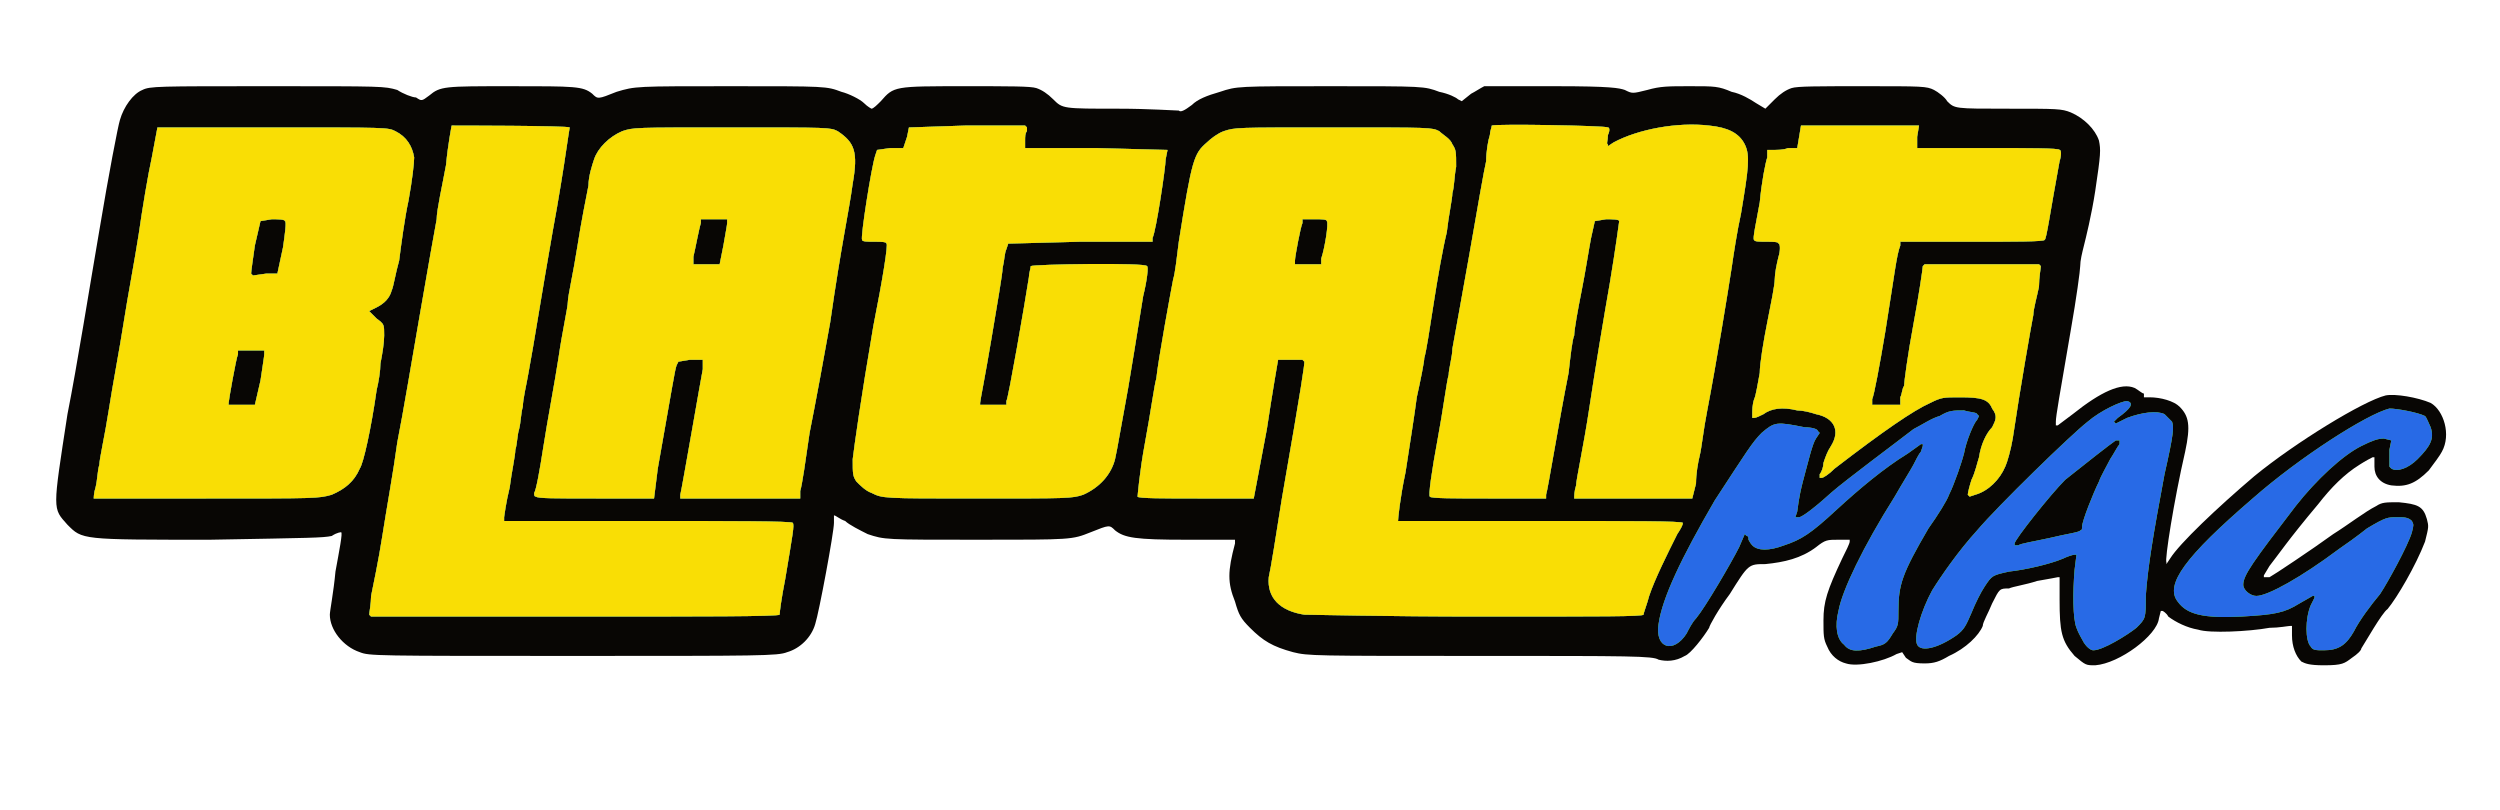 <?xml version="1.0" standalone="no"?>

<!DOCTYPE svg PUBLIC "-//W3C//DTD SVG 20010904//EN"

 "http://www.w3.org/TR/2001/REC-SVG-20010904/DTD/svg10.dtd">

<svg version="1.0" xmlns="http://www.w3.org/2000/svg"

 width="1334pt" height="432pt" viewBox="0 0 1334 432"

 preserveAspectRatio="xMidYMid meet">

<path fill="#080604" stroke="none" d="
M985 354

C981 353 977 350 975 345

C973 341 973 339 973 331

C973 321 975 315 983 298

C985 294 987 290 987 289

L987 288

L981 288

C975 288 974 288 969 292

C961 298 952 300 942 301

C933 301 933 301 923 317

C917 325 912 334 912 335

C909 340 902 349 899 350

C894 353 889 353 885 352

C882 350 870 350 790 350

C701 350 698 350 690 348

C679 345 674 342 667 335

C662 330 661 328 659 321

C655 311 655 305 659 290

L659 288

L633 288

C606 288 600 287 595 283

C592 280 592 280 582 284

C572 288 572 288 522 288

C472 288 472 288 463 285

C459 283 453 280 451 278

C448 277 446 275 445 275

L445 275

L445 279

C445 284 437 327 435 333

C433 340 427 346 420 348

C415 350 406 350 306 350

C200 350 197 350 192 348

C183 345 176 336 176 328

C176 326 178 316 179 305

C181 294 183 284 182 284

C182 284 180 284 177 286

C172 287 167 287 112 288

C43 288 44 288 36 280

C28 271 28 273 36 221

C41 196 48 152 53 123

C58 93 63 67 64 64

C66 57 71 50 76 48

C80 46 84 46 143 46

C205 46 205 46 212 48

C215 50 220 52 222 52

C225 54 225 54 229 51

C235 46 237 46 272 46

C307 46 311 46 316 50

C319 53 319 53 329 49

C339 46 339 46 390 46

C441 46 441 46 449 49

C453 50 459 53 461 55

C463 57 465 58 465 58

C466 58 468 56 470 54

C477 46 477 46 515 46

C539 46 550 46 553 47

C556 48 559 50 562 53

C567 58 567 58 597 58

C613 58 627 59 629 59

C630 60 632 59 636 56

C639 53 644 51 651 49

C660 46 660 46 710 46

C760 46 760 46 768 49

C773 50 777 52 778 53

L780 54

L785 50

C787 49 790 47 792 46

C794 46 811 46 830 46

C860 46 864 47 867 48

C871 50 871 50 879 48

C886 46 890 46 902 46

C915 46 917 46 924 49

C929 50 934 53 937 55

L942 58

L947 53

C950 50 953 48 956 47

C959 46 970 46 994 46

C1026 46 1028 46 1032 48

C1034 49 1038 52 1039 54

C1043 58 1043 58 1071 58

C1098 58 1100 58 1105 60

C1112 63 1118 69 1120 75

C1121 80 1121 82 1118 102

C1116 115 1113 127 1112 131

C1111 135 1110 139 1110 142

C1110 144 1108 159 1105 176

C1099 211 1097 222 1097 225

L1097 227

L1098 227

C1098 227 1102 224 1106 221

C1121 209 1132 204 1139 207

C1141 208 1143 210 1144 210

L1144 212

L1147 212

C1153 212 1160 214 1163 217

C1168 222 1169 227 1166 241

C1160 267 1155 299 1156 300

L1156 301

L1158 298

C1163 290 1183 271 1203 254

C1225 236 1261 214 1273 211

C1278 210 1290 212 1297 215

C1304 219 1308 232 1303 241

C1302 243 1299 247 1296 251

C1289 258 1284 260 1276 259

C1270 258 1267 254 1267 249

L1267 244

L1266 244

C1266 244 1262 246 1259 248

C1251 253 1244 260 1237 269

C1221 288 1215 297 1211 302

L1208 307

L1208 308

C1209 308 1210 308 1211 308

C1213 307 1234 293 1245 285

C1253 280 1262 273 1268 270

C1271 268 1273 268 1280 268

C1290 269 1293 270 1295 277

C1296 281 1296 281 1294 289

C1289 302 1279 319 1274 325

C1271 327 1262 343 1260 346

C1260 347 1258 349 1255 351

C1251 354 1250 355 1240 355

C1232 355 1230 354 1228 353

C1225 350 1223 345 1223 339

L1223 334

L1222 334

C1221 334 1216 335 1211 335

C1200 337 1179 338 1173 336

C1167 335 1161 332 1157 329

C1156 327 1154 326 1154 326

L1153 326

L1152 330

C1151 339 1131 354 1118 355

C1113 355 1113 355 1107 350

C1100 342 1099 337 1099 320

L1099 308

L1098 308

C1098 308 1093 309 1087 310

C1081 312 1074 313 1072 314

C1067 314 1067 314 1063 322

C1061 327 1058 332 1058 334

C1056 339 1049 346 1040 350

C1035 353 1032 354 1027 354

C1020 354 1020 353 1017 351

L1015 348

L1012 349

C1005 353 991 356 985 354

Z

"/>

<path fill="#ff0000" stroke="none" d="
M984 344

C980 341 979 334 981 326

C983 315 994 292 1011 265

C1015 258 1020 250 1021 248

C1022 246 1024 242 1025 241

L1026 238

L1026 237

L1025 237

L1018 242

C1005 250 992 261 980 272

C966 285 961 288 952 291

C944 294 938 294 935 291

C934 290 933 288 933 288

C933 287 933 286 932 286

L931 285

L928 292

C924 300 910 324 905 330

C903 332 901 336 900 338

C893 349 883 346 885 333

C887 319 897 298 915 267

C932 241 935 236 940 231

C947 225 948 225 963 228

C967 228 970 229 970 230

L971 231

L969 234

C967 237 965 246 962 257

C961 261 960 265 959 273

L958 276

L960 276

C961 276 966 273 977 263

C985 256 1012 236 1021 229

C1025 227 1031 223 1035 222

C1040 219 1042 219 1048 219

C1051 220 1055 220 1055 221

L1056 222

L1055 224

C1053 226 1049 236 1048 242

C1047 246 1043 258 1040 264

C1039 267 1034 275 1029 282

C1015 306 1013 312 1013 326

C1013 333 1013 334 1010 338

C1007 343 1006 344 1001 345

C992 348 987 348 984 344

Z

M1112 343

C1111 341 1109 338 1108 335

C1106 330 1106 316 1107 304

L1108 296

L1107 296

C1106 296 1103 297 1101 298

C1094 301 1081 304 1072 305

C1063 307 1063 307 1059 313

C1057 316 1054 322 1052 327

C1049 334 1048 336 1044 339

C1034 346 1025 348 1023 344

C1021 340 1025 326 1031 315

C1036 307 1045 294 1055 283

C1066 270 1105 232 1114 225

C1121 219 1132 214 1135 214

C1139 215 1137 218 1130 223

L1128 225

L1128 225

L1129 226

L1135 223

C1143 220 1151 219 1155 221

C1156 222 1158 224 1159 225

C1160 228 1160 231 1155 253

C1149 285 1146 303 1145 318

C1145 330 1145 330 1140 335

C1135 339 1122 347 1117 347

C1116 347 1114 346 1112 343

Z

M1094 287

C1102 285 1110 284 1110 283

C1111 283 1111 282 1111 281

C1111 278 1117 263 1120 257

C1121 254 1124 249 1126 245

C1128 242 1130 238 1131 237

L1131 235

L1129 235

C1126 237 1112 248 1102 256

C1094 264 1075 288 1075 290

L1075 291

L1077 291

C1078 290 1085 289 1094 287

Z

M1233 345

C1230 342 1230 330 1233 323

L1235 319

L1235 318

L1234 318

L1227 322

C1219 327 1214 328 1196 329

C1176 330 1167 328 1162 321

C1155 312 1166 297 1202 266

C1227 244 1263 221 1275 218

C1279 218 1290 220 1294 222

C1295 223 1296 226 1297 228

C1299 234 1297 238 1290 245

C1285 250 1279 252 1276 250

L1275 249

L1275 247

C1275 246 1275 242 1275 240

L1276 235

L1272 234

C1269 234 1266 235 1260 238

C1250 243 1236 256 1225 270

C1202 300 1197 307 1197 312

C1197 315 1201 318 1204 318

C1210 318 1228 308 1248 293

C1251 291 1258 286 1263 282

C1273 276 1274 276 1279 276

C1283 276 1285 276 1287 278

C1288 280 1288 280 1287 284

C1285 291 1274 311 1270 317

C1265 323 1259 331 1256 337

C1252 344 1248 347 1240 347

C1236 347 1234 347 1233 345

Z

M197 328

C197 327 198 322 198 318

C199 313 202 299 204 286

C206 273 210 251 212 236

C215 221 220 191 224 168

C228 145 232 122 233 117

C233 112 236 99 238 88

C239 77 241 67 241 67

C242 67 303 67 304 68

C304 68 303 74 302 81

C301 88 298 107 295 123

C289 157 285 183 282 199

C281 205 279 213 279 217

C278 220 278 225 277 229

C276 232 276 237 275 240

C275 243 273 252 272 260

C270 268 269 276 269 276

L269 278

L346 278

C388 278 423 278 423 279

C424 280 423 285 419 309

C417 319 416 327 416 328

C415 329 375 329 306 329

L198 329

L197 328

Z

M696 328

C683 326 676 319 677 308

C678 304 681 285 684 266

C695 203 696 195 696 193

L695 192

L689 192

L682 192

L682 192

C682 192 679 209 676 229

L669 266

L639 266

C622 266 607 266 607 265

C607 265 608 252 611 236

C614 220 616 205 617 202

C618 192 625 154 626 149

C627 146 628 137 629 129

C636 85 637 82 644 76

C646 74 650 71 653 70

C659 68 659 68 711 68

C764 68 764 68 768 70

C770 72 774 74 775 77

C777 80 777 81 777 89

C776 94 776 100 775 103

C775 106 773 115 772 124

C770 132 767 149 765 162

C763 175 761 188 760 191

C760 193 758 203 756 212

C755 220 752 239 750 252

C747 266 746 277 746 278

C746 278 780 278 822 278

C872 278 897 278 898 279

C898 280 897 282 895 285

C890 295 883 309 880 318

C879 322 877 327 877 328

C876 329 857 329 789 329

C741 329 699 328 696 328

Z

M705 138

C707 132 709 119 708 118

C708 117 705 117 702 117

L695 117

L695 119

C694 121 691 137 691 139

L691 141

L698 141

L705 141

L705 138

Z

M286 265

C285 265 285 264 285 263

C286 262 288 251 290 238

C292 225 296 204 298 191

C300 177 303 164 303 161

C303 158 306 145 308 132

C310 119 313 104 314 99

C314 94 316 88 317 85

C319 79 325 73 332 70

C338 68 338 68 390 68

C443 68 443 68 447 70

C456 76 458 81 455 98

C453 113 449 130 443 172

C440 189 435 216 432 231

C430 245 428 259 427 262

L427 266

L395 266

L363 266

L363 264

C364 260 374 202 375 197

L375 192

L368 192

L362 193

L361 195

C360 198 359 205 351 250

L349 266

L318 266

C296 266 287 266 286 265

Z

M386 131

C387 125 388 120 388 119

L388 117

L381 117

L374 117

L374 119

C373 122 371 133 370 137

L370 141

L377 141

L384 141

L386 131

Z

M50 266

C50 266 50 263 51 260

C52 256 52 251 53 248

C53 245 56 232 58 219

C60 206 64 185 66 172

C68 159 72 138 74 125

C76 111 79 93 81 84

L84 68

L145 68

C207 68 207 68 211 70

C217 73 220 78 221 84

C221 87 220 96 218 107

C216 116 214 131 213 139

C211 146 210 153 209 155

C208 159 205 162 201 164

L197 166

L201 170

C205 173 205 173 205 179

C205 183 204 189 203 194

C203 198 202 204 201 208

C198 229 194 247 192 250

C189 257 184 261 177 264

C170 266 169 266 110 266

L50 266

L50 266

Z

M139 203

C140 196 141 190 141 189

L141 187

L134 187

L127 187

L127 189

C126 191 122 214 122 215

L122 216

L129 216

L136 216

L139 203

Z

M151 132

C152 125 153 118 152 118

C152 117 148 117 145 117

L139 118

L136 131

C135 138 134 145 134 146

L135 147

L142 146

L148 146

L151 132

Z

M465 263

C462 262 459 259 457 257

C455 254 455 253 455 245

C456 237 459 215 466 174

C471 149 474 130 473 130

C473 129 470 129 467 129

C463 129 460 129 460 128

C459 127 465 89 467 83

L468 80

L475 79

L482 79

L484 73

L485 68

L515 67

C533 67 546 67 547 67

L548 68

L548 70

C547 71 547 73 547 75

L547 79

L585 79

L623 80

L622 85

C622 89 617 123 615 127

L615 129

L576 129

L538 130

L537 133

C536 135 536 139 535 143

C535 146 532 163 529 181

C526 199 523 214 523 215

L523 216

L530 216

L537 216

L537 214

C538 213 547 161 549 148

C549 146 550 143 550 142

C551 141 612 140 612 142

C613 142 612 150 610 158

C606 183 604 195 602 207

C599 223 596 241 595 245

C593 253 587 260 578 264

C572 266 570 266 521 266

C471 266 471 266 465 263

Z

M763 265

C762 265 764 251 767 235

C770 219 772 203 773 200

C773 197 775 190 775 186

C776 181 780 158 784 136

C788 113 792 90 793 86

C793 81 794 75 795 72

C795 70 796 68 796 67

C798 66 857 67 858 68

C859 68 859 70 858 72

C858 75 857 77 858 77

L858 78

L861 76

C874 69 895 65 912 67

C922 68 928 71 931 77

C934 83 933 90 929 114

C927 123 925 136 924 143

C922 156 916 193 911 219

C909 229 908 239 907 243

C906 247 905 253 905 258

C904 262 903 266 903 266

L903 266

L872 266

L840 266

L840 265

C840 265 840 262 841 259

C841 256 845 238 848 218

C851 198 856 168 859 151

C862 133 864 118 864 118

C864 117 860 117 857 117

L851 118

L849 127

C848 132 846 145 844 155

C842 165 840 176 840 179

C839 181 838 190 837 199

C832 224 826 261 825 264

L825 266

L794 266

C777 266 763 266 763 265

Z

M1050 264

C1050 263 1051 259 1052 256

C1054 252 1055 247 1056 244

C1057 237 1060 231 1063 228

C1065 224 1066 222 1063 218

C1061 213 1057 212 1046 212

C1037 212 1036 212 1030 215

C1021 219 1005 230 979 250

C976 253 973 255 972 255

L971 255

L971 253

C972 252 973 249 973 247

C974 244 975 241 977 238

C982 230 979 223 969 221

C966 220 962 219 959 219

C951 217 945 218 941 221

C939 222 937 223 936 223

L935 223

L935 221

C935 219 935 216 936 213

C937 211 938 204 939 199

C939 194 941 182 943 172

C945 162 947 152 947 149

C947 146 948 141 949 137

C950 134 950 130 949 130

C949 129 946 129 943 129

C939 129 936 129 936 128

C935 128 937 119 939 108

C940 97 942 87 943 84

L943 80

L946 80

C948 80 952 80 954 79

L959 79

L960 73

L961 67

L963 67

C964 67 978 67 994 67

L1024 67

L1023 73

L1023 79

L1061 79

C1082 79 1099 79 1099 80

C1100 80 1100 83 1099 86

C1094 113 1092 128 1091 128

C1091 129 1074 129 1052 129

L1014 129

L1014 131

C1012 136 1011 146 1006 177

C1003 195 1000 211 999 213

L999 216

L1006 216

L1014 216

L1014 212

C1015 210 1015 207 1016 206

C1016 204 1018 189 1021 173

C1024 157 1026 143 1026 142

L1027 141

L1058 141

L1088 141

L1089 142

C1089 143 1088 148 1088 153

C1087 158 1085 165 1085 168

C1084 173 1078 207 1074 234

C1073 240 1071 247 1070 249

C1067 256 1061 262 1054 264

L1051 265

L1050 264

Z

"/>

<path fill="#00ff00" stroke="none" d="
M984 344

C980 341 979 334 981 326

C983 315 994 292 1011 265

C1015 258 1020 250 1021 248

C1022 246 1024 242 1025 241

L1026 238

L1026 237

L1025 237

L1018 242

C1005 250 992 261 980 272

C966 285 961 288 952 291

C944 294 938 294 935 291

C934 290 933 288 933 288

C933 287 933 286 932 286

L931 285

L928 292

C924 300 910 324 905 330

C903 332 901 336 900 338

C893 349 883 346 885 333

C887 319 897 298 915 267

C932 241 935 236 940 231

C947 225 948 225 963 228

C967 228 970 229 970 230

L971 231

L969 234

C967 237 965 246 962 257

C961 261 960 265 959 273

L958 276

L960 276

C961 276 966 273 977 263

C985 256 1012 236 1021 229

C1025 227 1031 223 1035 222

C1040 219 1042 219 1048 219

C1051 220 1055 220 1055 221

L1056 222

L1055 224

C1053 226 1049 236 1048 242

C1047 246 1043 258 1040 264

C1039 267 1034 275 1029 282

C1015 306 1013 312 1013 326

C1013 333 1013 334 1010 338

C1007 343 1006 344 1001 345

C992 348 987 348 984 344

Z

M1112 343

C1111 341 1109 338 1108 335

C1106 330 1106 316 1107 304

L1108 296

L1107 296

C1106 296 1103 297 1101 298

C1094 301 1081 304 1072 305

C1063 307 1063 307 1059 313

C1057 316 1054 322 1052 327

C1049 334 1048 336 1044 339

C1034 346 1025 348 1023 344

C1021 340 1025 326 1031 315

C1036 307 1045 294 1055 283

C1066 270 1105 232 1114 225

C1121 219 1132 214 1135 214

C1139 215 1137 218 1130 223

L1128 225

L1128 225

L1129 226

L1135 223

C1143 220 1151 219 1155 221

C1156 222 1158 224 1159 225

C1160 228 1160 231 1155 253

C1149 285 1146 303 1145 318

C1145 330 1145 330 1140 335

C1135 339 1122 347 1117 347

C1116 347 1114 346 1112 343

Z

M1094 287

C1102 285 1110 284 1110 283

C1111 283 1111 282 1111 281

C1111 278 1117 263 1120 257

C1121 254 1124 249 1126 245

C1128 242 1130 238 1131 237

L1131 235

L1129 235

C1126 237 1112 248 1102 256

C1094 264 1075 288 1075 290

L1075 291

L1077 291

C1078 290 1085 289 1094 287

Z

M1233 345

C1230 342 1230 330 1233 323

L1235 319

L1235 318

L1234 318

L1227 322

C1219 327 1214 328 1196 329

C1176 330 1167 328 1162 321

C1155 312 1166 297 1202 266

C1227 244 1263 221 1275 218

C1279 218 1290 220 1294 222

C1295 223 1296 226 1297 228

C1299 234 1297 238 1290 245

C1285 250 1279 252 1276 250

L1275 249

L1275 247

C1275 246 1275 242 1275 240

L1276 235

L1272 234

C1269 234 1266 235 1260 238

C1250 243 1236 256 1225 270

C1202 300 1197 307 1197 312

C1197 315 1201 318 1204 318

C1210 318 1228 308 1248 293

C1251 291 1258 286 1263 282

C1273 276 1274 276 1279 276

C1283 276 1285 276 1287 278

C1288 280 1288 280 1287 284

C1285 291 1274 311 1270 317

C1265 323 1259 331 1256 337

C1252 344 1248 347 1240 347

C1236 347 1234 347 1233 345

Z

M197 328

C197 327 198 322 198 318

C199 313 202 299 204 286

C206 273 210 251 212 236

C215 221 220 191 224 168

C228 145 232 122 233 117

C233 112 236 99 238 88

C239 77 241 67 241 67

C242 67 303 67 304 68

C304 68 303 74 302 81

C301 88 298 107 295 123

C289 157 285 183 282 199

C281 205 279 213 279 217

C278 220 278 225 277 229

C276 232 276 237 275 240

C275 243 273 252 272 260

C270 268 269 276 269 276

L269 278

L346 278

C388 278 423 278 423 279

C424 280 423 285 419 309

C417 319 416 327 416 328

C415 329 375 329 306 329

L198 329

L197 328

Z

M696 328

C683 326 676 319 677 308

C678 304 681 285 684 266

C695 203 696 195 696 193

L695 192

L689 192

L682 192

L682 192

C682 192 679 209 676 229

L669 266

L639 266

C622 266 607 266 607 265

C607 265 608 252 611 236

C614 220 616 205 617 202

C618 192 625 154 626 149

C627 146 628 137 629 129

C636 85 637 82 644 76

C646 74 650 71 653 70

C659 68 659 68 711 68

C764 68 764 68 768 70

C770 72 774 74 775 77

C777 80 777 81 777 89

C776 94 776 100 775 103

C775 106 773 115 772 124

C770 132 767 149 765 162

C763 175 761 188 760 191

C760 193 758 203 756 212

C755 220 752 239 750 252

C747 266 746 277 746 278

C746 278 780 278 822 278

C872 278 897 278 898 279

C898 280 897 282 895 285

C890 295 883 309 880 318

C879 322 877 327 877 328

C876 329 857 329 789 329

C741 329 699 328 696 328

Z

M705 138

C707 132 709 119 708 118

C708 117 705 117 702 117

L695 117

L695 119

C694 121 691 137 691 139

L691 141

L698 141

L705 141

L705 138

Z

M286 265

C285 265 285 264 285 263

C286 262 288 251 290 238

C292 225 296 204 298 191

C300 177 303 164 303 161

C303 158 306 145 308 132

C310 119 313 104 314 99

C314 94 316 88 317 85

C319 79 325 73 332 70

C338 68 338 68 390 68

C443 68 443 68 447 70

C456 76 458 81 455 98

C453 113 449 130 443 172

C440 189 435 216 432 231

C430 245 428 259 427 262

L427 266

L395 266

L363 266

L363 264

C364 260 374 202 375 197

L375 192

L368 192

L362 193

L361 195

C360 198 359 205 351 250

L349 266

L318 266

C296 266 287 266 286 265

Z

M386 131

C387 125 388 120 388 119

L388 117

L381 117

L374 117

L374 119

C373 122 371 133 370 137

L370 141

L377 141

L384 141

L386 131

Z

M50 266

C50 266 50 263 51 260

C52 256 52 251 53 248

C53 245 56 232 58 219

C60 206 64 185 66 172

C68 159 72 138 74 125

C76 111 79 93 81 84

L84 68

L145 68

C207 68 207 68 211 70

C217 73 220 78 221 84

C221 87 220 96 218 107

C216 116 214 131 213 139

C211 146 210 153 209 155

C208 159 205 162 201 164

L197 166

L201 170

C205 173 205 173 205 179

C205 183 204 189 203 194

C203 198 202 204 201 208

C198 229 194 247 192 250

C189 257 184 261 177 264

C170 266 169 266 110 266

L50 266

L50 266

Z

M139 203

C140 196 141 190 141 189

L141 187

L134 187

L127 187

L127 189

C126 191 122 214 122 215

L122 216

L129 216

L136 216

L139 203

Z

M151 132

C152 125 153 118 152 118

C152 117 148 117 145 117

L139 118

L136 131

C135 138 134 145 134 146

L135 147

L142 146

L148 146

L151 132

Z

M465 263

C462 262 459 259 457 257

C455 254 455 253 455 245

C456 237 459 215 466 174

C471 149 474 130 473 130

C473 129 470 129 467 129

C463 129 460 129 460 128

C459 127 465 89 467 83

L468 80

L475 79

L482 79

L484 73

L485 68

L515 67

C533 67 546 67 547 67

L548 68

L548 70

C547 71 547 73 547 75

L547 79

L585 79

L623 80

L622 85

C622 89 617 123 615 127

L615 129

L576 129

L538 130

L537 133

C536 135 536 139 535 143

C535 146 532 163 529 181

C526 199 523 214 523 215

L523 216

L530 216

L537 216

L537 214

C538 213 547 161 549 148

C549 146 550 143 550 142

C551 141 612 140 612 142

C613 142 612 150 610 158

C606 183 604 195 602 207

C599 223 596 241 595 245

C593 253 587 260 578 264

C572 266 570 266 521 266

C471 266 471 266 465 263

Z

M763 265

C762 265 764 251 767 235

C770 219 772 203 773 200

C773 197 775 190 775 186

C776 181 780 158 784 136

C788 113 792 90 793 86

C793 81 794 75 795 72

C795 70 796 68 796 67

C798 66 857 67 858 68

C859 68 859 70 858 72

C858 75 857 77 858 77

L858 78

L861 76

C874 69 895 65 912 67

C922 68 928 71 931 77

C934 83 933 90 929 114

C927 123 925 136 924 143

C922 156 916 193 911 219

C909 229 908 239 907 243

C906 247 905 253 905 258

C904 262 903 266 903 266

L903 266

L872 266

L840 266

L840 265

C840 265 840 262 841 259

C841 256 845 238 848 218

C851 198 856 168 859 151

C862 133 864 118 864 118

C864 117 860 117 857 117

L851 118

L849 127

C848 132 846 145 844 155

C842 165 840 176 840 179

C839 181 838 190 837 199

C832 224 826 261 825 264

L825 266

L794 266

C777 266 763 266 763 265

Z

M1050 264

C1050 263 1051 259 1052 256

C1054 252 1055 247 1056 244

C1057 237 1060 231 1063 228

C1065 224 1066 222 1063 218

C1061 213 1057 212 1046 212

C1037 212 1036 212 1030 215

C1021 219 1005 230 979 250

C976 253 973 255 972 255

L971 255

L971 253

C972 252 973 249 973 247

C974 244 975 241 977 238

C982 230 979 223 969 221

C966 220 962 219 959 219

C951 217 945 218 941 221

C939 222 937 223 936 223

L935 223

L935 221

C935 219 935 216 936 213

C937 211 938 204 939 199

C939 194 941 182 943 172

C945 162 947 152 947 149

C947 146 948 141 949 137

C950 134 950 130 949 130

C949 129 946 129 943 129

C939 129 936 129 936 128

C935 128 937 119 939 108

C940 97 942 87 943 84

L943 80

L946 80

C948 80 952 80 954 79

L959 79

L960 73

L961 67

L963 67

C964 67 978 67 994 67

L1024 67

L1023 73

L1023 79

L1061 79

C1082 79 1099 79 1099 80

C1100 80 1100 83 1099 86

C1094 113 1092 128 1091 128

C1091 129 1074 129 1052 129

L1014 129

L1014 131

C1012 136 1011 146 1006 177

C1003 195 1000 211 999 213

L999 216

L1006 216

L1014 216

L1014 212

C1015 210 1015 207 1016 206

C1016 204 1018 189 1021 173

C1024 157 1026 143 1026 142

L1027 141

L1058 141

L1088 141

L1089 142

C1089 143 1088 148 1088 153

C1087 158 1085 165 1085 168

C1084 173 1078 207 1074 234

C1073 240 1071 247 1070 249

C1067 256 1061 262 1054 264

L1051 265

L1050 264

Z

"/>

<path fill="#286ae6" stroke="none" d="
M984 344

C980 341 979 334 981 326

C983 315 994 292 1011 265

C1015 258 1020 250 1021 248

C1022 246 1024 242 1025 241

L1026 238

L1026 237

L1025 237

L1018 242

C1005 250 992 261 980 272

C966 285 961 288 952 291

C944 294 938 294 935 291

C934 290 933 288 933 288

C933 287 933 286 932 286

L931 285

L928 292

C924 300 910 324 905 330

C903 332 901 336 900 338

C893 349 883 346 885 333

C887 319 897 298 915 267

C932 241 935 236 940 231

C947 225 948 225 963 228

C967 228 970 229 970 230

L971 231

L969 234

C967 237 965 246 962 257

C961 261 960 265 959 273

L958 276

L960 276

C961 276 966 273 977 263

C985 256 1012 236 1021 229

C1025 227 1031 223 1035 222

C1040 219 1042 219 1048 219

C1051 220 1055 220 1055 221

L1056 222

L1055 224

C1053 226 1049 236 1048 242

C1047 246 1043 258 1040 264

C1039 267 1034 275 1029 282

C1015 306 1013 312 1013 326

C1013 333 1013 334 1010 338

C1007 343 1006 344 1001 345

C992 348 987 348 984 344

Z

M1112 343

C1111 341 1109 338 1108 335

C1106 330 1106 316 1107 304

L1108 296

L1107 296

C1106 296 1103 297 1101 298

C1094 301 1081 304 1072 305

C1063 307 1063 307 1059 313

C1057 316 1054 322 1052 327

C1049 334 1048 336 1044 339

C1034 346 1025 348 1023 344

C1021 340 1025 326 1031 315

C1036 307 1045 294 1055 283

C1066 270 1105 232 1114 225

C1121 219 1132 214 1135 214

C1139 215 1137 218 1130 223

L1128 225

L1128 225

L1129 226

L1135 223

C1143 220 1151 219 1155 221

C1156 222 1158 224 1159 225

C1160 228 1160 231 1155 253

C1149 285 1146 303 1145 318

C1145 330 1145 330 1140 335

C1135 339 1122 347 1117 347

C1116 347 1114 346 1112 343

Z

M1094 287

C1102 285 1110 284 1110 283

C1111 283 1111 282 1111 281

C1111 278 1117 263 1120 257

C1121 254 1124 249 1126 245

C1128 242 1130 238 1131 237

L1131 235

L1129 235

C1126 237 1112 248 1102 256

C1094 264 1075 288 1075 290

L1075 291

L1077 291

C1078 290 1085 289 1094 287

Z

M1233 345

C1230 342 1230 330 1233 323

L1235 319

L1235 318

L1234 318

L1227 322

C1219 327 1214 328 1196 329

C1176 330 1167 328 1162 321

C1155 312 1166 297 1202 266

C1227 244 1263 221 1275 218

C1279 218 1290 220 1294 222

C1295 223 1296 226 1297 228

C1299 234 1297 238 1290 245

C1285 250 1279 252 1276 250

L1275 249

L1275 247

C1275 246 1275 242 1275 240

L1276 235

L1272 234

C1269 234 1266 235 1260 238

C1250 243 1236 256 1225 270

C1202 300 1197 307 1197 312

C1197 315 1201 318 1204 318

C1210 318 1228 308 1248 293

C1251 291 1258 286 1263 282

C1273 276 1274 276 1279 276

C1283 276 1285 276 1287 278

C1288 280 1288 280 1287 284

C1285 291 1274 311 1270 317

C1265 323 1259 331 1256 337

C1252 344 1248 347 1240 347

C1236 347 1234 347 1233 345

Z

M197 328

C197 327 198 322 198 318

C199 313 202 299 204 286

C206 273 210 251 212 236

C215 221 220 191 224 168

C228 145 232 122 233 117

C233 112 236 99 238 88

C239 77 241 67 241 67

C242 67 303 67 304 68

C304 68 303 74 302 81

C301 88 298 107 295 123

C289 157 285 183 282 199

C281 205 279 213 279 217

C278 220 278 225 277 229

C276 232 276 237 275 240

C275 243 273 252 272 260

C270 268 269 276 269 276

L269 278

L346 278

C388 278 423 278 423 279

C424 280 423 285 419 309

C417 319 416 327 416 328

C415 329 375 329 306 329

L198 329

L197 328

Z

M696 328

C683 326 676 319 677 308

C678 304 681 285 684 266

C695 203 696 195 696 193

L695 192

L689 192

L682 192

L682 192

C682 192 679 209 676 229

L669 266

L639 266

C622 266 607 266 607 265

C607 265 608 252 611 236

C614 220 616 205 617 202

C618 192 625 154 626 149

C627 146 628 137 629 129

C636 85 637 82 644 76

C646 74 650 71 653 70

C659 68 659 68 711 68

C764 68 764 68 768 70

C770 72 774 74 775 77

C777 80 777 81 777 89

C776 94 776 100 775 103

C775 106 773 115 772 124

C770 132 767 149 765 162

C763 175 761 188 760 191

C760 193 758 203 756 212

C755 220 752 239 750 252

C747 266 746 277 746 278

C746 278 780 278 822 278

C872 278 897 278 898 279

C898 280 897 282 895 285

C890 295 883 309 880 318

C879 322 877 327 877 328

C876 329 857 329 789 329

C741 329 699 328 696 328

Z

M705 138

C707 132 709 119 708 118

C708 117 705 117 702 117

L695 117

L695 119

C694 121 691 137 691 139

L691 141

L698 141

L705 141

L705 138

Z

M286 265

C285 265 285 264 285 263

C286 262 288 251 290 238

C292 225 296 204 298 191

C300 177 303 164 303 161

C303 158 306 145 308 132

C310 119 313 104 314 99

C314 94 316 88 317 85

C319 79 325 73 332 70

C338 68 338 68 390 68

C443 68 443 68 447 70

C456 76 458 81 455 98

C453 113 449 130 443 172

C440 189 435 216 432 231

C430 245 428 259 427 262

L427 266

L395 266

L363 266

L363 264

C364 260 374 202 375 197

L375 192

L368 192

L362 193

L361 195

C360 198 359 205 351 250

L349 266

L318 266

C296 266 287 266 286 265

Z

M386 131

C387 125 388 120 388 119

L388 117

L381 117

L374 117

L374 119

C373 122 371 133 370 137

L370 141

L377 141

L384 141

L386 131

Z

M50 266

C50 266 50 263 51 260

C52 256 52 251 53 248

C53 245 56 232 58 219

C60 206 64 185 66 172

C68 159 72 138 74 125

C76 111 79 93 81 84

L84 68

L145 68

C207 68 207 68 211 70

C217 73 220 78 221 84

C221 87 220 96 218 107

C216 116 214 131 213 139

C211 146 210 153 209 155

C208 159 205 162 201 164

L197 166

L201 170

C205 173 205 173 205 179

C205 183 204 189 203 194

C203 198 202 204 201 208

C198 229 194 247 192 250

C189 257 184 261 177 264

C170 266 169 266 110 266

L50 266

L50 266

Z

M139 203

C140 196 141 190 141 189

L141 187

L134 187

L127 187

L127 189

C126 191 122 214 122 215

L122 216

L129 216

L136 216

L139 203

Z

M151 132

C152 125 153 118 152 118

C152 117 148 117 145 117

L139 118

L136 131

C135 138 134 145 134 146

L135 147

L142 146

L148 146

L151 132

Z

M465 263

C462 262 459 259 457 257

C455 254 455 253 455 245

C456 237 459 215 466 174

C471 149 474 130 473 130

C473 129 470 129 467 129

C463 129 460 129 460 128

C459 127 465 89 467 83

L468 80

L475 79

L482 79

L484 73

L485 68

L515 67

C533 67 546 67 547 67

L548 68

L548 70

C547 71 547 73 547 75

L547 79

L585 79

L623 80

L622 85

C622 89 617 123 615 127

L615 129

L576 129

L538 130

L537 133

C536 135 536 139 535 143

C535 146 532 163 529 181

C526 199 523 214 523 215

L523 216

L530 216

L537 216

L537 214

C538 213 547 161 549 148

C549 146 550 143 550 142

C551 141 612 140 612 142

C613 142 612 150 610 158

C606 183 604 195 602 207

C599 223 596 241 595 245

C593 253 587 260 578 264

C572 266 570 266 521 266

C471 266 471 266 465 263

Z

M763 265

C762 265 764 251 767 235

C770 219 772 203 773 200

C773 197 775 190 775 186

C776 181 780 158 784 136

C788 113 792 90 793 86

C793 81 794 75 795 72

C795 70 796 68 796 67

C798 66 857 67 858 68

C859 68 859 70 858 72

C858 75 857 77 858 77

L858 78

L861 76

C874 69 895 65 912 67

C922 68 928 71 931 77

C934 83 933 90 929 114

C927 123 925 136 924 143

C922 156 916 193 911 219

C909 229 908 239 907 243

C906 247 905 253 905 258

C904 262 903 266 903 266

L903 266

L872 266

L840 266

L840 265

C840 265 840 262 841 259

C841 256 845 238 848 218

C851 198 856 168 859 151

C862 133 864 118 864 118

C864 117 860 117 857 117

L851 118

L849 127

C848 132 846 145 844 155

C842 165 840 176 840 179

C839 181 838 190 837 199

C832 224 826 261 825 264

L825 266

L794 266

C777 266 763 266 763 265

Z

M1050 264

C1050 263 1051 259 1052 256

C1054 252 1055 247 1056 244

C1057 237 1060 231 1063 228

C1065 224 1066 222 1063 218

C1061 213 1057 212 1046 212

C1037 212 1036 212 1030 215

C1021 219 1005 230 979 250

C976 253 973 255 972 255

L971 255

L971 253

C972 252 973 249 973 247

C974 244 975 241 977 238

C982 230 979 223 969 221

C966 220 962 219 959 219

C951 217 945 218 941 221

C939 222 937 223 936 223

L935 223

L935 221

C935 219 935 216 936 213

C937 211 938 204 939 199

C939 194 941 182 943 172

C945 162 947 152 947 149

C947 146 948 141 949 137

C950 134 950 130 949 130

C949 129 946 129 943 129

C939 129 936 129 936 128

C935 128 937 119 939 108

C940 97 942 87 943 84

L943 80

L946 80

C948 80 952 80 954 79

L959 79

L960 73

L961 67

L963 67

C964 67 978 67 994 67

L1024 67

L1023 73

L1023 79

L1061 79

C1082 79 1099 79 1099 80

C1100 80 1100 83 1099 86

C1094 113 1092 128 1091 128

C1091 129 1074 129 1052 129

L1014 129

L1014 131

C1012 136 1011 146 1006 177

C1003 195 1000 211 999 213

L999 216

L1006 216

L1014 216

L1014 212

C1015 210 1015 207 1016 206

C1016 204 1018 189 1021 173

C1024 157 1026 143 1026 142

L1027 141

L1058 141

L1088 141

L1089 142

C1089 143 1088 148 1088 153

C1087 158 1085 165 1085 168

C1084 173 1078 207 1074 234

C1073 240 1071 247 1070 249

C1067 256 1061 262 1054 264

L1051 265

L1050 264

Z

"/>

<path fill="#f9de05" stroke="none" d="
M197 328

C197 327 198 322 198 318

C199 313 202 299 204 286

C206 273 210 251 212 236

C215 221 220 191 224 168

C228 145 232 122 233 117

C233 112 236 99 238 88

C239 77 241 67 241 67

C242 67 303 67 304 68

C304 68 303 74 302 81

C301 88 298 107 295 123

C289 157 285 183 282 199

C281 205 279 213 279 217

C278 220 278 225 277 229

C276 232 276 237 275 240

C275 243 273 252 272 260

C270 268 269 276 269 276

L269 278

L346 278

C388 278 423 278 423 279

C424 280 423 285 419 309

C417 319 416 327 416 328

C415 329 375 329 306 329

L198 329

L197 328

Z

M696 328

C683 326 676 319 677 308

C678 304 681 285 684 266

C695 203 696 195 696 193

L695 192

L689 192

L682 192

L682 192

C682 192 679 209 676 229

L669 266

L639 266

C622 266 607 266 607 265

C607 265 608 252 611 236

C614 220 616 205 617 202

C618 192 625 154 626 149

C627 146 628 137 629 129

C636 85 637 82 644 76

C646 74 650 71 653 70

C659 68 659 68 711 68

C764 68 764 68 768 70

C770 72 774 74 775 77

C777 80 777 81 777 89

C776 94 776 100 775 103

C775 106 773 115 772 124

C770 132 767 149 765 162

C763 175 761 188 760 191

C760 193 758 203 756 212

C755 220 752 239 750 252

C747 266 746 277 746 278

C746 278 780 278 822 278

C872 278 897 278 898 279

C898 280 897 282 895 285

C890 295 883 309 880 318

C879 322 877 327 877 328

C876 329 857 329 789 329

C741 329 699 328 696 328

Z

M705 138

C707 132 709 119 708 118

C708 117 705 117 702 117

L695 117

L695 119

C694 121 691 137 691 139

L691 141

L698 141

L705 141

L705 138

Z

M286 265

C285 265 285 264 285 263

C286 262 288 251 290 238

C292 225 296 204 298 191

C300 177 303 164 303 161

C303 158 306 145 308 132

C310 119 313 104 314 99

C314 94 316 88 317 85

C319 79 325 73 332 70

C338 68 338 68 390 68

C443 68 443 68 447 70

C456 76 458 81 455 98

C453 113 449 130 443 172

C440 189 435 216 432 231

C430 245 428 259 427 262

L427 266

L395 266

L363 266

L363 264

C364 260 374 202 375 197

L375 192

L368 192

L362 193

L361 195

C360 198 359 205 351 250

L349 266

L318 266

C296 266 287 266 286 265

Z

M386 131

C387 125 388 120 388 119

L388 117

L381 117

L374 117

L374 119

C373 122 371 133 370 137

L370 141

L377 141

L384 141

L386 131

Z

M50 266

C50 266 50 263 51 260

C52 256 52 251 53 248

C53 245 56 232 58 219

C60 206 64 185 66 172

C68 159 72 138 74 125

C76 111 79 93 81 84

L84 68

L145 68

C207 68 207 68 211 70

C217 73 220 78 221 84

C221 87 220 96 218 107

C216 116 214 131 213 139

C211 146 210 153 209 155

C208 159 205 162 201 164

L197 166

L201 170

C205 173 205 173 205 179

C205 183 204 189 203 194

C203 198 202 204 201 208

C198 229 194 247 192 250

C189 257 184 261 177 264

C170 266 169 266 110 266

L50 266

L50 266

Z

M139 203

C140 196 141 190 141 189

L141 187

L134 187

L127 187

L127 189

C126 191 122 214 122 215

L122 216

L129 216

L136 216

L139 203

Z

M151 132

C152 125 153 118 152 118

C152 117 148 117 145 117

L139 118

L136 131

C135 138 134 145 134 146

L135 147

L142 146

L148 146

L151 132

Z

M465 263

C462 262 459 259 457 257

C455 254 455 253 455 245

C456 237 459 215 466 174

C471 149 474 130 473 130

C473 129 470 129 467 129

C463 129 460 129 460 128

C459 127 465 89 467 83

L468 80

L475 79

L482 79

L484 73

L485 68

L515 67

C533 67 546 67 547 67

L548 68

L548 70

C547 71 547 73 547 75

L547 79

L585 79

L623 80

L622 85

C622 89 617 123 615 127

L615 129

L576 129

L538 130

L537 133

C536 135 536 139 535 143

C535 146 532 163 529 181

C526 199 523 214 523 215

L523 216

L530 216

L537 216

L537 214

C538 213 547 161 549 148

C549 146 550 143 550 142

C551 141 612 140 612 142

C613 142 612 150 610 158

C606 183 604 195 602 207

C599 223 596 241 595 245

C593 253 587 260 578 264

C572 266 570 266 521 266

C471 266 471 266 465 263

Z

M763 265

C762 265 764 251 767 235

C770 219 772 203 773 200

C773 197 775 190 775 186

C776 181 780 158 784 136

C788 113 792 90 793 86

C793 81 794 75 795 72

C795 70 796 68 796 67

C798 66 857 67 858 68

C859 68 859 70 858 72

C858 75 857 77 858 77

L858 78

L861 76

C874 69 895 65 912 67

C922 68 928 71 931 77

C934 83 933 90 929 114

C927 123 925 136 924 143

C922 156 916 193 911 219

C909 229 908 239 907 243

C906 247 905 253 905 258

C904 262 903 266 903 266

L903 266

L872 266

L840 266

L840 265

C840 265 840 262 841 259

C841 256 845 238 848 218

C851 198 856 168 859 151

C862 133 864 118 864 118

C864 117 860 117 857 117

L851 118

L849 127

C848 132 846 145 844 155

C842 165 840 176 840 179

C839 181 838 190 837 199

C832 224 826 261 825 264

L825 266

L794 266

C777 266 763 266 763 265

Z

M1050 264

C1050 263 1051 259 1052 256

C1054 252 1055 247 1056 244

C1057 237 1060 231 1063 228

C1065 224 1066 222 1063 218

C1061 213 1057 212 1046 212

C1037 212 1036 212 1030 215

C1021 219 1005 230 979 250

C976 253 973 255 972 255

L971 255

L971 253

C972 252 973 249 973 247

C974 244 975 241 977 238

C982 230 979 223 969 221

C966 220 962 219 959 219

C951 217 945 218 941 221

C939 222 937 223 936 223

L935 223

L935 221

C935 219 935 216 936 213

C937 211 938 204 939 199

C939 194 941 182 943 172

C945 162 947 152 947 149

C947 146 948 141 949 137

C950 134 950 130 949 130

C949 129 946 129 943 129

C939 129 936 129 936 128

C935 128 937 119 939 108

C940 97 942 87 943 84

L943 80

L946 80

C948 80 952 80 954 79

L959 79

L960 73

L961 67

L963 67

C964 67 978 67 994 67

L1024 67

L1023 73

L1023 79

L1061 79

C1082 79 1099 79 1099 80

C1100 80 1100 83 1099 86

C1094 113 1092 128 1091 128

C1091 129 1074 129 1052 129

L1014 129

L1014 131

C1012 136 1011 146 1006 177

C1003 195 1000 211 999 213

L999 216

L1006 216

L1014 216

L1014 212

C1015 210 1015 207 1016 206

C1016 204 1018 189 1021 173

C1024 157 1026 143 1026 142

L1027 141

L1058 141

L1088 141

L1089 142

C1089 143 1088 148 1088 153

C1087 158 1085 165 1085 168

C1084 173 1078 207 1074 234

C1073 240 1071 247 1070 249

C1067 256 1061 262 1054 264

L1051 265

L1050 264

Z

"/>

<path fill="#00ffff" stroke="none" d="
"/>

<path fill="#ffffff" stroke="none" d="
"/>

<path fill="#ffffff" stroke="none" d="
"/>

</svg>

